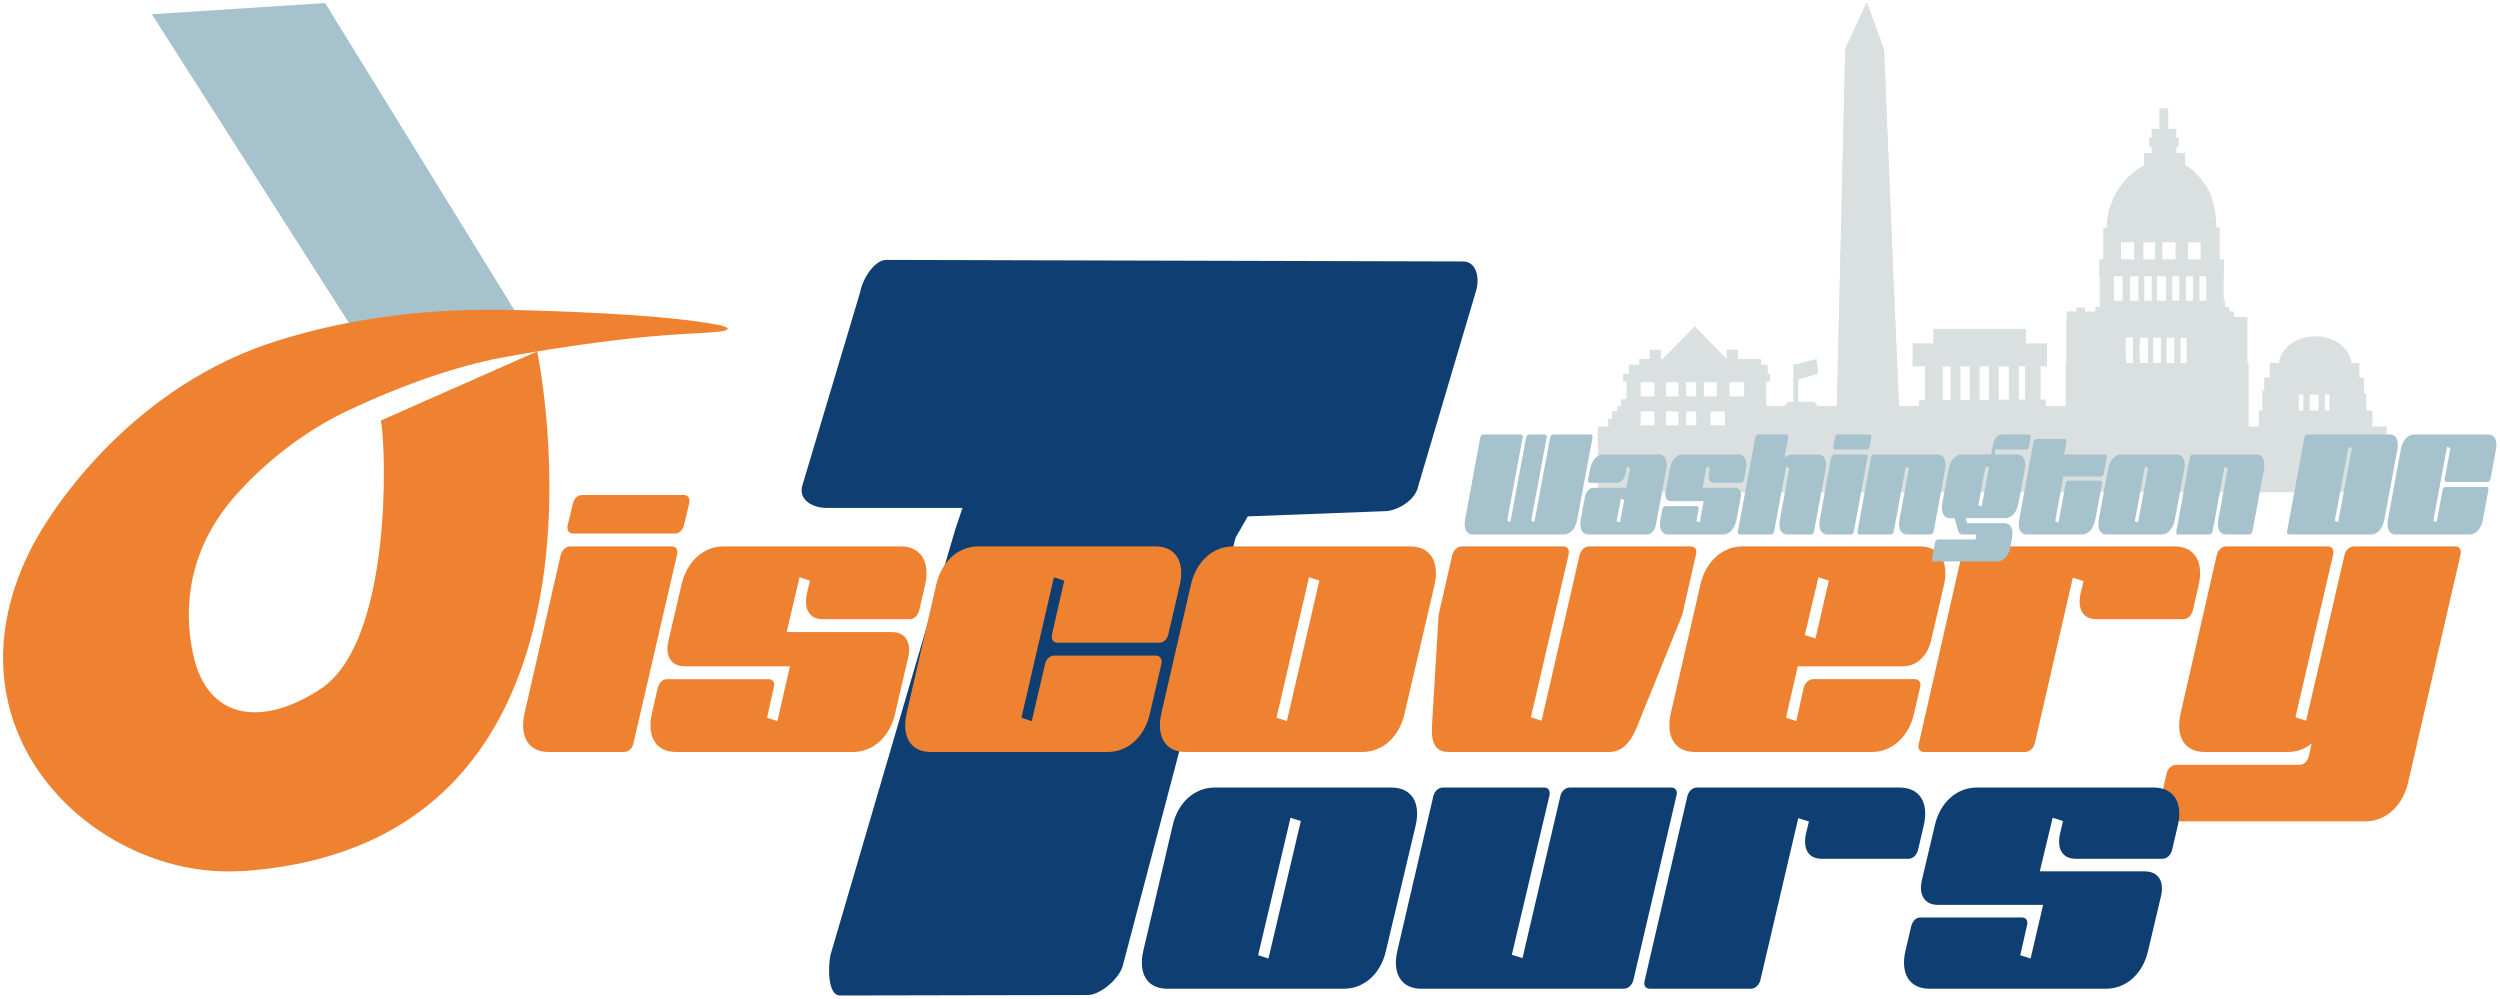 <svg width="3384" height="1352" xmlns="http://www.w3.org/2000/svg" viewBox="0 0 3384 1352" fill="none">
	<g fill="#dadfe0">
		<path d="M2526.96 3.263l23.314 63.791-52.34-1.221 29.026-62.57z"/>
		<path d="M2526.96 3.263l23.314 63.791-52.34-1.221 29.026-62.57zm-24.123 59.519l42.873 1.001-19.098-52.252-23.775 51.251z"/>
		<path d="M2550.19 66.815l-52.349-1.185-11.817 501.826 85.123-2.035-7.883-179.464-13.074-319.142z"/>
		<path d="M2550.19 66.815l-52.349-1.185-11.817 501.826 85.123-2.035-7.883-179.464-13.074-319.142zm-49.267 2.05l-11.615 495.348 78.536-1.878-7.741-176.24-12.959-316.184-46.221-1.046zm-73.453 424.239h6.488v53.69h-6.488z"/>
		<path d="M2459.06 485.926l-31.176 8.061 3.04 20.847 30.223-9.146-2.087-19.762zm6.76 85.783c0-9.459-1.812-19.243-10.07-27.793l-32.349-.146c-9.592 0-16.353 25.649-16.353 25.649 1.714 6.863 60.105.271 58.772 2.29zm139.93-76.52h24.067v58.481h-24.067zm34.45-1.297h13.521v54.326H2640.2zm25.89-1.63h13.521v54.326h-13.521zm26.09-.428h13.521v54.326h-13.521zm27-.17h13.521v54.326h-13.521zm21.96-.945h21.014v54.326h-21.014zm-124.16-45.686h125.415v24.464H2616.98z"/>
		<path d="M2588.91 464.732h181.869v31.224H2588.91zm180.28 75.973l-171.491.915.067 12.2 171.491-.915-.067-12.2zm8.98 17.843l-190.115 1.015.067 12.2 190.115-1.015-.067-12.2z"/>
		<path d="M2772.48 549.826l-180.493.615.043 12.2 180.492-.615-.042-12.2zm-567.59-56.118h187.846v23.627H2204.89z"/>
		<path d="M2197.12 505.861h198.786v10.457H2197.12zm21.69-19.846h164.978v13.29H2218.81z"/>
		<path d="M2233.04 473.381h15.177v18.609h-15.177zm104.31 0h15.177v18.609h-15.177z"/>
		<path d="M2293.97 442.393l45.232 46.25h-90.464l45.232-46.25z" stroke="#dadfe0" class="F"/>
		<path d="M2202 536.566h185.659v20.422H2202z"/>
		<path d="M2201.61 514.286h19.144v79.463h-19.144zm37.8-1.06h15.703v81.048h-15.703zm121.41-.983h29.92v81.048h-29.92zm-88.87.818h10.378v81.048h-10.378z"/>
		<path d="M2202.29 575.642h187.412v18.608H2202.29z"/>
		<path d="M2295.93 513.478h10.378v81.048h-10.378zm39 40.568h28.188v22.764h-28.188z"/>
		<path d="M2300.94 553.818h14.382v22.947h-14.382zm22.92-36.729h17.203v36.257h-17.203zm601.13-62.335h7.755v44.643h-7.755zm-17.48 1.134h6.95v39.64h-6.95zm-10.38-.285h-9.918v42.26h9.918l-1.206-27.393 1.206-14.867zm46.12.303h8.344v38.41h-8.344zm89.6-21.882h7.644v60.833h-7.644z"/>
		<path d="M2959.79 429.049h82.339v66.148h-82.339z"/>
		<path d="M2961.43 431.832h-71.446c-20.469 9.05-40.398 16.96-14.903 24.878l86.349.759v-25.637zM2796 491.423h247.722v88.698H2796z"/>
		<path d="M2890.99 431.338l-93.923-1.095v63.334l80.905.885c-.093-13.013-.958-26.534-.678-41.15.133-6.997 13.667-14.748 13.696-21.974zm171.37 96.914h49.332v53.758h-49.332zm90.81 4.15h49.811v52.88h-49.811z"/>
		<path d="M3057.53 555.583h153.748v31.943H3057.53zm-247.02-139.308h11.681v7.681h-11.681zm25.81-.836h181.431v8.767H2836.32z"/>
		<path d="M2842.52 407.081h169.277v8.767H2842.52z"/>
		<path d="M2931.99 371.918h8.439v38.467h-8.439z"/>
		<path d="M2841.62 351.052h168.742v22.904H2841.62z"/>
		<path d="M2949.87 371.094h9.128v36.118h-9.128zm36.56 2.186h23.459v41.179h-23.459zM2847 308.322h23.974v47.741H2847zm41.69 5.506h12.653v38.427h-12.653zm56.2.285h16.766v38.427h-16.766zm33.88-6.006h25.886v45.62h-25.886zm-61.72 6.979h9.925v38.427h-9.925zm51.4 58.335h8.754v34.892h-8.754z"/>
		<path d="M2797.64 421.61h226.145v11.801H2797.64zm44.52-47.734h19.183v36.196h-19.183zm30.87-1.215h10.392v35.51h-10.392zm21.52 1.194h7.812v33.534h-7.812zm17.93-3.395h7.205v41.649h-7.205zm-63.73-62.217h154.493v19.666H2848.75z"/>
		<path d="M2928.33 217.883c24.497-.201 38.832 6.628 57.116 32.672 10.638 15.153 14.887 38.929 14.841 65.809-.017 9.994-35.603-6.655-72.874-6.864-36.292-.203-74.644 14.941-75.452 2.214-2.925-46.097 34.529-93.488 76.369-93.831z"/>
		<ellipse cx="3133.99" cy="494.355" rx="49.132" ry="39.131"/>
		<path d="M2902.11 206.933h55.729v22.253h-55.729zm6.92-20.569h40.02v12.307h-40.02z"/>
		<path d="M2912.42 174.372h33.469v12.307h-33.469z"/>
		<path d="M2923 146.531h11.928v34.575H2923zm-10.46 49.91h33.465v19.126h-33.465zm159.69 294.87h121.392v28.603H3072.23z"/>
		<path d="M3064.83 510.886h135.011v23.177H3064.83z"/>
		<path d="M3117.86 532.01h8.637v26.236h-8.637zm20.5.349h8.637v26.236h-8.637z"/>
		<g stroke="#dadfe0" class="F">
			<path d="M2163.28 577.931h1066.74v87.984H2163.28z"/>
			<path d="M2359.27 549.984h447.34v35.606h-447.34zm-181.89 17.391h29.135v15.113h-29.135z"/>
			<path d="M2182.89 556.907h24.213v12.359h-24.213z"/>
			<path d="M2189.8 549.782h15.676v8.939H2189.8z"/>
			<path d="M2195.01 540.948h11.877v9.914h-11.877z"/>
		</g>
	</g>
	<g class="B C D E">
		<path d="M1124.06 1292.91c-3.83 19.986-2.601 54.596 12.699 54.6l336.325-.667c15.301.004 43.485-22.052 47.315-42.038l152.162-577.195 16.473-28.642 185.527-7.042c15.3.004 41.296-13.914 45.126-33.9l79.326-267.762c3.83-19.986-3.311-36.365-18.611-36.369l-780.777-2.103c-15.3-.003-31.591 24.012-35.421 43.999l-78.735 263.329c-3.83 19.986 17.84 28.435 33.141 28.439l184.174-.064-10.193 30.631-168.531 574.784z" fill="#0f3f72" class="G"/>
		<path d="M768.448 710.637c-1.499 6.956 1.499 11.593 7.496 11.593h137.421c5.996 0 10.993-4.637 12.492-11.593l6.996-28.985c1.5-6.956-1.499-11.594-7.495-11.594H787.937c-5.997 0-10.994 4.638-12.493 11.594l-6.996 28.985zm76.456 307.237c5.997 0 10.994-4.638 12.493-11.594l58.966-255.065c1.999-6.956-.999-11.594-6.996-11.594H771.946c-5.996 0-10.993 4.638-12.992 11.594l-48.972 214.486c-6.996 31.304 5.497 52.173 32.481 52.173h102.441zm224.376-115.939l-16.99 74.201-13.992-4.638 8.994-40.578c1.999-6.956-.999-11.594-6.996-11.594h-137.42c-5.997 0-10.494 4.638-12.493 11.594l-7.995 34.781c-6.996 31.304 5.496 52.173 32.481 52.173h239.861c27.485 0 49.972-20.869 56.968-52.173l17.489-75.36c4.998-20.869-3.498-34.781-21.987-34.781h-142.418l17.49-74.201 13.992 4.638-3.998 17.39c-4.497 20.869 2.999 34.782 21.488 34.782h117.432c5.997 0 10.994-4.638 12.993-11.594l7.995-34.781c6.996-31.304-5.497-52.173-32.981-52.173H979.332c-27.485 0-49.972 20.869-56.968 52.173l-17.489 75.36c-4.998 20.869 3.498 34.781 21.987 34.781h142.418zm327.31 74.201l-13.992-4.638 43.975-190.139 13.992 4.638-16.491 72.461c-1.499 6.957 1.499 11.594 7.496 11.594h137.42c5.997 0 10.994-4.637 12.493-11.594l15.491-66.664c6.996-31.304-5.497-52.173-32.981-52.173h-239.861c-27.484 0-49.971 20.869-56.967 52.173l-39.977 173.907c-6.996 31.304 5.496 52.173 32.481 52.173h239.862c27.484 0 49.971-20.869 56.967-52.173l15.491-66.664c1.499-6.957-1.499-11.594-7.496-11.594h-137.421c-5.996 0-10.993 4.637-12.492 11.594l-17.99 77.099zm545.18-184.342c6.996-31.304-5.496-52.173-32.981-52.173h-239.861c-27.484 0-49.971 20.869-56.967 52.173l-39.977 173.907c-6.996 31.304 5.497 52.173 32.481 52.173h239.862c27.484 0 49.971-20.869 56.967-52.173l40.476-173.907zm-199.884 184.342l-13.992-4.638 43.974-190.139 13.992 4.638-43.974 190.139zm344.804-.58l-14.492-4.637 50.971-219.704c1.499-6.956-1-11.594-6.996-11.594h-137.421c-5.996 0-10.994 4.638-12.992 11.594l-18.49 81.157-8.995 150.72c-.999 20.289 3.498 34.782 21.988 34.782h217.874c18.489 0 29.983-14.493 37.978-34.782l60.965-150.72 18.489-81.157c1.999-6.956-.999-11.594-6.996-11.594h-137.42c-5.997 0-10.994 4.638-12.993 11.594l-51.47 224.341zm370.78-111.301l-14.492-4.637 18.49-78.259 13.991 4.638-17.989 78.258zm118.432 37.68c18.489 0 32.981-13.912 37.978-34.781l17.49-75.36c6.996-31.304-5.497-52.173-32.981-52.173h-239.862c-27.484 0-49.971 20.869-56.967 52.173l-39.977 173.907c-6.996 31.304 5.497 52.173 32.481 52.173h239.862c27.484 0 49.971-20.869 56.967-52.173l7.995-34.781c1.999-6.956-.999-11.594-6.996-11.594h-137.42c-5.997 0-10.994 4.638-12.993 11.594l-9.994 45.216-13.992-4.638 15.991-69.563h142.418zm240.368-98.548c-4.498 20.869 2.998 34.782 21.487 34.782h117.433c5.996 0 10.993-4.638 12.992-11.594l7.996-34.781c6.996-31.304-5.497-52.173-32.981-52.173h-274.842c-5.996 0-10.993 4.638-12.992 11.594l-57.967 255.065c-1.999 6.956 1 11.594 6.996 11.594h136.921c5.997 0 10.994-4.638 12.993-11.594l51.47-224.341 14.492 4.637-3.998 16.811zm305.32 172.169l-14.492-4.637 50.971-219.704c1.499-6.956-1-11.594-6.996-11.594h-137.421c-5.997 0-11.493 4.638-12.992 11.594l-48.972 214.486c-6.996 31.304 4.997 52.173 32.481 52.173h112.435c12.493 0 23.487-4.058 32.481-11.594l-3.997 17.391c-1.499 6.956-6.497 11.594-12.493 11.594h-166.904c-5.996 0-10.993 4.637-12.992 11.593l-11.993 53.332c-1.5 6.956.999 11.594 6.996 11.594h274.341c27.484 0 49.971-20.869 57.467-52.172l70.959-308.397c1.499-6.956-.999-11.594-6.996-11.594h-136.921c-5.996 0-11.493 4.638-12.992 11.594l-51.97 224.341z" fill="#ef8231" stroke-miterlimit="2"/>
	</g>
	<g class="G B C D">
		<path d="M205.54 19.21L440.103 4.167l287.444 466.18-227.935 9.593L205.54 19.21z" fill="#a6c2cc"/>
		<path d="M325.434 1179.07C135.039 1191.145-82.825 996.895 39.859 746.902c31.668-64.53 143.943-225.997 336.076-285.866 100.541-31.328 206.229-44.348 322.842-41.409 110.407 2.782 213.801 8.937 270.817 19.648 12.06 2.266 16.575 4.384 15.056 6.453-3.777 5.144-45.116 4.386-99.87 9.284-62.42 5.584-142.463 17.166-207.492 29.467-56.249 10.641-127.834 34.271-206.434 71.304-83.254 39.227-138.592 98.982-155.872 119.335-69.081 81.366-63.53 165.924-53.238 212.1 19.062 85.527 91.338 98.381 172.025 45.517 97.828-64.094 88.987-327.528 81.822-363.567 210.576-93.31.969-.161 211.54-93.494 0 0 140.705 665.625-397.964 703.434" fill="#ef8231" stroke-linecap="round"/>
		<path d="M1916.31 1117.07c6.978-30.639-5.482-51.064-32.893-51.064h-239.222c-27.411 0-49.838 20.425-56.816 51.064l-39.87 170.216c-6.977 30.638 5.482 51.064 32.395 51.064h239.222c27.411 0 49.838-20.426 56.816-51.064l40.368-170.216zm-199.352 180.429l-13.954-4.54 43.857-186.102 13.955 4.539-43.858 186.103zm380.262-220.149c1.495-6.808-.996-11.347-6.977-11.347h-137.055c-5.98 0-10.964 4.539-12.957 11.347l-48.842 209.933c-6.977 30.638 5.482 51.064 32.395 51.064h274.109c5.981 0 10.964-4.539 12.958-11.347l58.31-249.65c1.994-6.808-.996-11.347-6.977-11.347H2125.13c-5.981 0-11.463 4.539-12.958 11.347l-51.333 219.578-14.453-4.539 50.834-215.039zm347.37 51.07c-4.485 20.426 2.991 34.043 21.431 34.043h117.119c5.98 0 10.964-4.539 12.958-11.348l7.974-34.043c6.977-30.639-5.482-51.064-32.893-51.064H2297.07c-5.981 0-10.965 4.539-12.958 11.347l-57.812 249.65c-1.994 6.808.996 11.347 6.977 11.347h136.556c5.981 0 10.965-4.539 12.958-11.347l51.333-219.578 14.453 4.539-3.987 16.454zm320.96 96.45l-16.945 72.626-13.955-4.54 8.971-39.716c1.994-6.809-.996-11.348-6.977-11.348h-137.055c-5.98 0-10.466 4.539-12.459 11.348l-7.974 34.043c-6.977 30.638 5.482 51.064 32.395 51.064h239.222c27.411 0 49.838-20.426 56.815-51.064l17.444-73.76c4.983-20.426-3.489-34.043-21.929-34.043h-142.038l17.443-72.626 13.955 4.539-3.987 17.022c-4.486 20.426 2.99 34.043 21.43 34.043h117.119c5.981 0 10.965-4.539 12.958-11.348l7.974-34.043c6.977-30.639-5.482-51.064-32.893-51.064h-239.222c-27.411 0-49.838 20.425-56.816 51.064l-17.443 73.76c-4.984 20.426 3.489 34.043 21.929 34.043h142.038z" fill="#0f3f72" class="E"/>
		<path d="M2076.93 706.541l-4.377-1.805 20.944-112.153c.469-2.708-.469-4.513-2.344-4.513h-21.569c-1.876 0-3.439 1.805-3.908 4.513l-21.256 113.958-4.377-1.805 20.944-112.153c.469-2.708-.469-4.513-2.344-4.513h-51.109c-1.876 0-3.439 1.805-3.908 4.513l-20.475 110.573c-2.188 12.186 1.72 20.309 10.16 20.309h123.787c8.596 0 15.63-8.123 17.818-20.309l20.631-110.573c.469-2.708-.469-4.513-2.344-4.513h-51.11c-1.875 0-3.438 1.805-3.907 4.513l-21.256 113.958zm117.06-31.592l4.533 1.805-5.783 30.464-4.377-1.805 5.627-30.464zm-37.042-14.668c-5.783 0-10.316 5.416-11.879 13.539l-5.314 29.336c-2.188 12.186 1.719 20.309 10.159 20.309h79.712c5.783 0 10.472-5.416 11.878-13.539l13.911-74.468c2.188-12.185-1.719-20.309-10.316-20.309h-75.022c-8.597 0-15.63 8.124-17.818 20.309l-2.501 13.54c-.625 2.708.313 4.513 2.188 4.513h36.73c5.783 0 10.472-5.416 11.879-13.54l1.563-8.575 4.376 1.806-5.002 27.079h-44.544zm149.112 18.052l-5.314 28.885-4.376-1.805 2.813-15.797c.625-2.708-.313-4.513-2.188-4.513h-42.982c-1.875 0-3.282 1.805-3.907 4.513l-2.501 13.54c-2.188 12.186 1.719 20.309 10.159 20.309h75.023c8.596 0 15.63-8.123 17.818-20.309l5.47-29.336c1.563-8.123-1.094-13.539-6.877-13.539h-44.545l5.471-28.885 4.376 1.806-1.25 6.769c-1.407 8.124.938 13.54 6.721 13.54h36.729c1.876 0 3.439-1.805 4.064-4.513l2.501-13.54c2.188-12.185-1.719-20.309-10.316-20.309h-75.022c-8.597 0-15.63 8.124-17.818 20.309l-5.471 29.336c-1.563 8.124 1.094 13.539 6.877 13.539h44.545zm145.51 45.132c1.875 0 3.438-1.805 3.907-4.513l15.63-83.494c2.188-12.185-1.719-20.309-10.316-20.309h-35.167c-3.907 0-7.345 1.579-10.315 4.513l5.158-27.079c.469-2.708-.469-4.513-2.345-4.513h-38.293c-1.875 0-3.438 1.805-3.907 4.513l-23.445 126.369c-.468 2.708.469 4.513 2.345 4.513h42.825c1.876 0 3.439-1.805 3.908-4.513l16.098-87.33 4.533 1.805-12.973 69.729c-2.188 12.186 1.72 20.309 10.16 20.309h32.197zm30.01-119.599c-.469 2.708.469 4.513 2.344 4.513h42.982c1.876 0 3.439-1.805 3.907-4.513l2.189-11.283c.469-2.708-.469-4.513-2.345-4.513h-42.982c-1.875 0-3.438 1.805-3.907 4.513l-2.188 11.283zm23.913 119.599c1.876 0 3.439-1.805 3.908-4.513l18.443-99.29c.625-2.708-.313-4.513-2.188-4.513h-42.982c-1.876 0-3.439 1.805-4.064 4.513l-15.317 83.494c-2.188 12.186 1.719 20.309 10.159 20.309h32.041zm107.847 0c1.876 0 3.439-1.805 4.064-4.513l15.473-83.494c2.189-12.185-1.719-20.309-10.315-20.309h-85.964c-1.875 0-3.438 1.805-4.063 4.513l-18.131 99.29c-.625 2.708.313 4.513 2.188 4.513h42.826c1.875 0 3.438-1.805 4.064-4.513l16.098-87.33 4.533 1.805-12.973 69.729c-2.188 12.186 1.719 20.309 10.159 20.309h32.041zm96.43-135.395c-5.783 0-10.472 5.416-11.879 13.539l-2.657 13.54h-39.856c-8.596 0-15.473 8.124-17.818 20.309l-8.44 45.583c-2.032 12.186 1.72 20.31 10.316 20.31h6.408l4.845 17.601c.782 2.708 2.97 4.513 5.627 4.513h18.912l-1.25 6.77h-50.797c-1.876 0-3.438 1.805-4.064 4.513l-3.751 20.761c-.469 2.708.313 4.513 2.188 4.513h85.964c8.596 0 15.63-8.124 17.974-20.309l2.032-11.283c2.188-12.186-1.719-20.31-10.316-20.31h-50.484l-2.032-6.769h53.767c8.596 0 15.629-8.124 17.817-20.31l8.441-45.583c2.344-12.185-1.72-20.309-10.316-20.309h-30.478l1.25-6.77h41.419c1.876 0 3.595-1.805 4.064-4.513l2.032-11.283c.469-2.708-.313-4.513-2.188-4.513h-36.73zm-22.038 42.875l4.532 1.805-9.846 52.805-4.533-1.806 9.847-52.804zm156.148 13.991c1.875 0 3.438-1.805 3.907-4.513l3.907-20.761c.469-2.708-.468-4.513-2.344-4.513h-55.485l3.125-16.473c.469-2.708-.468-4.513-2.344-4.513h-38.293c-1.875 0-3.438 1.805-3.907 4.513l-19.225 104.48c-2.344 12.186 1.72 20.309 10.16 20.309h75.022c8.597 0 15.474-8.123 17.818-20.309l8.909-48.065c.469-2.708-.469-4.514-2.344-4.514h-42.982c-1.876 0-3.439 1.806-3.908 4.514l-9.534 52.352-4.532-1.805 11.253-60.702h50.797zm112.69-9.478c2.188-12.185-1.719-20.309-10.316-20.309h-75.022c-8.597 0-15.63 8.124-17.818 20.309l-12.504 67.698c-2.188 12.186 1.719 20.309 10.159 20.309h75.023c8.596 0 15.63-8.123 17.818-20.309l12.66-67.698zm-62.519 71.76l-4.376-1.805 13.754-74.017 4.376 1.806-13.754 74.016zm150.829 16.247c1.875 0 3.438-1.805 4.063-4.513l15.474-83.494c2.188-12.185-1.719-20.309-10.316-20.309h-85.963c-1.876 0-3.439 1.805-4.064 4.513l-18.13 99.29c-.626 2.708.312 4.513 2.188 4.513h42.825c1.876 0 3.439-1.805 4.064-4.513l16.099-87.33 4.532 1.805-12.972 69.729c-2.189 12.186 1.719 20.309 10.159 20.309h32.041zm200.21-115.086c2.189-12.185-1.719-20.309-10.315-20.309h-111.596c-1.876 0-3.439 1.805-3.908 4.513l-23.444 126.369c-.469 2.708.469 4.513 2.344 4.513h111.44c8.596 0 15.63-8.123 17.818-20.309l17.661-94.777zm-66.113-3.61l4.532 1.805-18.599 100.192-4.533-1.805 18.6-100.192zm119.253 101.997l-4.532-1.805 18.599-100.192 4.533 1.805-7.659 41.295c-.469 2.708.469 4.514 2.345 4.514h55.798c1.875 0 3.438-1.806 3.907-4.514l7.346-39.49c2.188-12.185-1.719-20.309-10.315-20.309h-100.656c-8.596 0-15.63 8.124-17.818 20.309l-17.505 94.777c-2.188 12.186 1.719 20.309 10.159 20.309h100.656c8.596 0 15.629-8.123 17.818-20.309l7.346-39.49c.468-2.708-.469-4.514-2.345-4.514h-55.798c-1.876 0-3.439 1.806-3.907 4.514l-7.972 43.1z" fill="#a6c2cc" class="E"/>
	</g>
</svg>